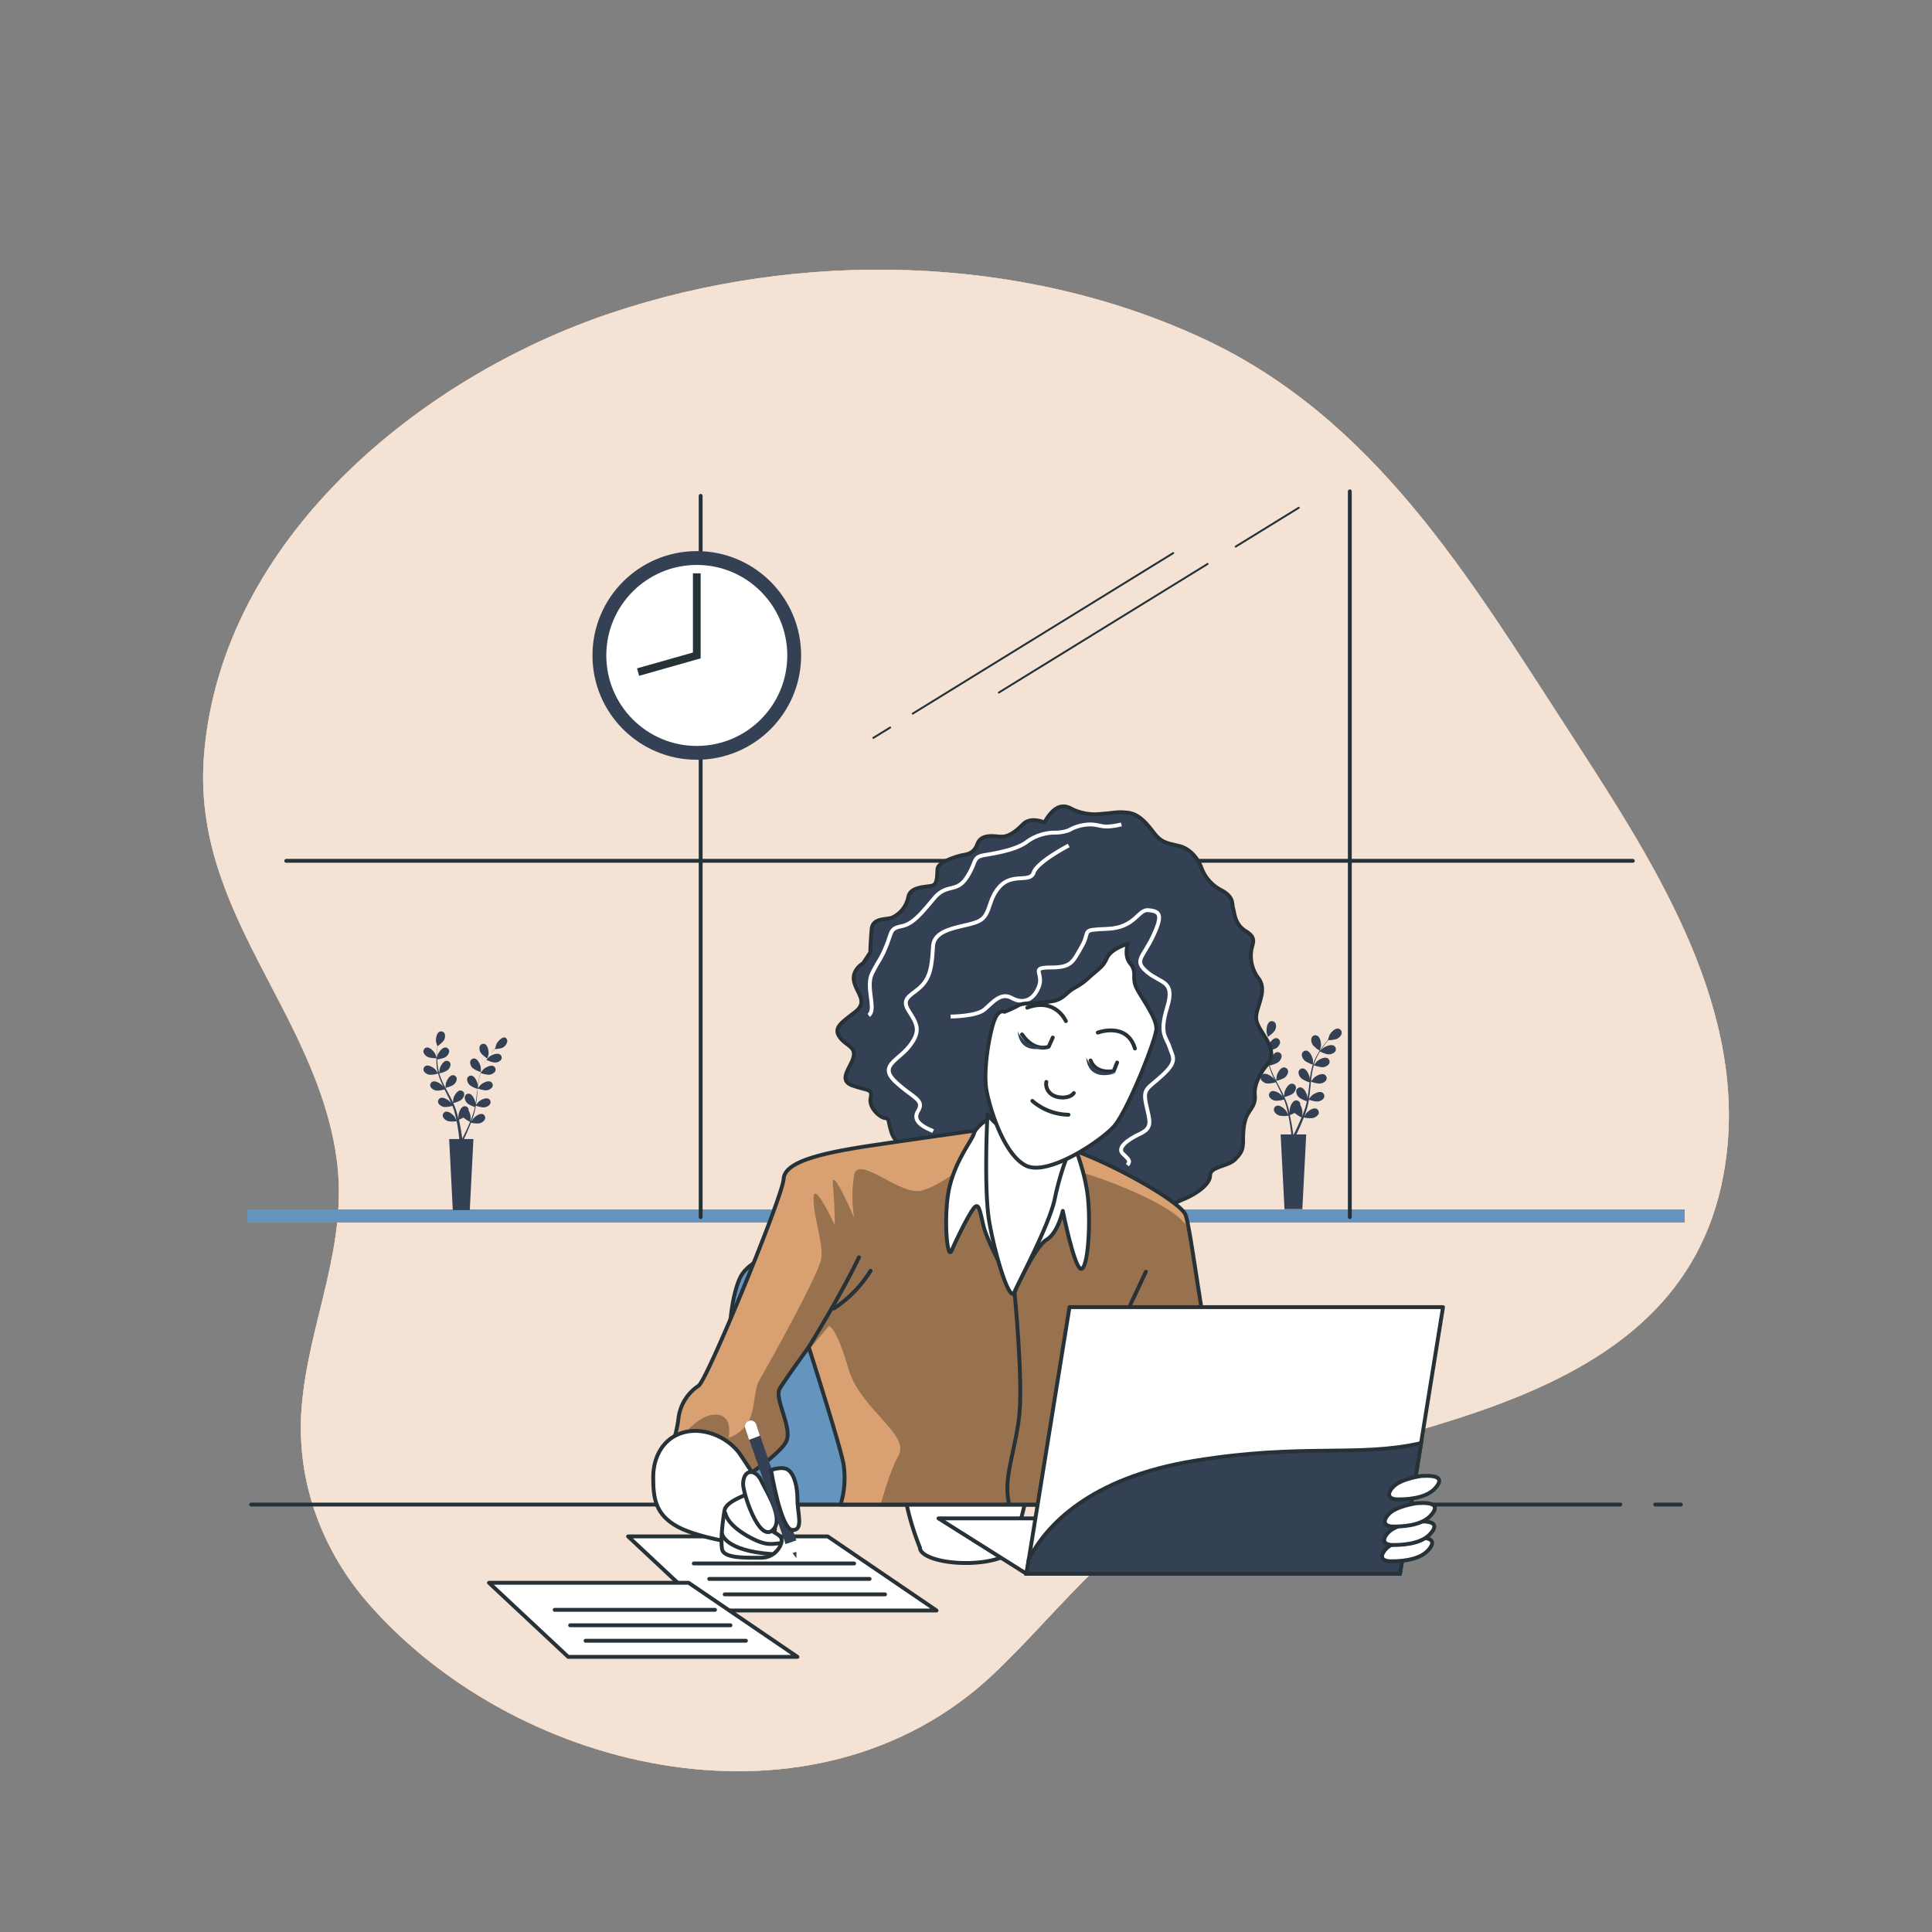 <svg xmlns="http://www.w3.org/2000/svg" xmlns:xlink="http://www.w3.org/1999/xlink" width="500" height="500" viewBox="0 0 500 500">
  <rect x="0" y="0" width="500" height="500" fill="#808080" stroke="none"/>
  <defs>
    <clipPath id="clip-path">
      <path id="SVGID" d="M1042.909,381.284s-18,2.5-31.5,4.5-23,4.25-23.25,8.75-19.75,52-22,53.5a11.822,11.822,0,0,0-5.25,8.75,35.255,35.255,0,0,1-2.5,9s8.75-1,12.5,2,6,4.75,6,4.75,10.5-6.75,12-10.25-3.25-11-1.75-13.5,7.5-10.75,7.5-10.75,8,25,9,30.25a23.63,23.63,0,0,1-.75,10.5h70.25v-20.75c0-3.75,2.75-15.5,2.75-15.5s6.75,19.5,8.5,24.75a112.639,112.639,0,0,1,3,11.5h24s-8.25-24.75-11.25-32.5-6.5-38.75-8-42.5-22.75-15.5-33.25-18A160.628,160.628,0,0,1,1042.909,381.284Z" fill="none"/>
    </clipPath>
  </defs>
  <g id="Grupo_56447" data-name="Grupo 56447" transform="translate(-785.359 -89.408)">
    <rect id="Rectángulo_5468" data-name="Rectángulo 5468" width="500" height="500" transform="translate(785.359 89.408)" fill="none"/>
    <g id="freepik--background-simple--inject-1--inject-58">
      <path id="Trazado_102808" data-name="Trazado 102808" d="M1096.409,176.884c-47.17-21.78-104-22.87-153-6.44-49.43,16.59-100.55,58.43-105.22,114-3.46,40.78,28.6,66.23,34.21,104.25,3.41,23.09-7.34,43-9,65.3-1.41,19,5.39,37.11,18,51.19,39,43.76,115.1,60.67,160.93,17.6,18-16.95,34-40.26,58.42-48.61,49.09-16.76,124.11-21,131.5-86.5,4.5-39.92-20.07-76.91-40.71-108.82C1165.689,239.034,1141.189,197.574,1096.409,176.884Z" fill="#d9a171"/>
      <path id="Trazado_102809" data-name="Trazado 102809" d="M1096.409,176.884c-47.17-21.78-104-22.87-153-6.44-49.43,16.59-100.55,58.43-105.22,114-3.46,40.78,28.6,66.23,34.21,104.25,3.41,23.09-7.34,43-9,65.3-1.41,19,5.39,37.11,18,51.19,39,43.76,115.1,60.67,160.93,17.6,18-16.95,34-40.26,58.42-48.61,49.09-16.76,124.11-21,131.5-86.5,4.5-39.92-20.07-76.91-40.71-108.82C1165.689,239.034,1141.189,197.574,1096.409,176.884Z" fill="#fff" opacity="0.7" style="isolation: isolate"/>
      <path id="Trazado_102810" data-name="Trazado 102810" d="M1096.409,176.884c-47.17-21.78-104-22.87-153-6.44-49.43,16.59-100.55,58.43-105.22,114-3.46,40.78,28.6,66.23,34.21,104.25,3.41,23.09-7.34,43-9,65.3-1.41,19,5.39,37.11,18,51.19,39,43.76,115.1,60.67,160.93,17.6,18-16.95,34-40.26,58.42-48.61,49.09-16.76,124.11-21,131.5-86.5,4.5-39.92-20.07-76.91-40.71-108.82C1165.689,239.034,1141.189,197.574,1096.409,176.884Z" fill="#d9a171"/>
      <path id="Trazado_102811" data-name="Trazado 102811" d="M1096.409,176.884c-47.17-21.78-104-22.87-153-6.44-49.43,16.59-100.55,58.43-105.22,114-3.46,40.78,28.6,66.23,34.21,104.25,3.41,23.09-7.34,43-9,65.3-1.41,19,5.39,37.11,18,51.19,39,43.76,115.1,60.67,160.93,17.6,18-16.95,34-40.26,58.42-48.61,49.09-16.76,124.11-21,131.5-86.5,4.5-39.92-20.07-76.91-40.71-108.82C1165.689,239.034,1141.189,197.574,1096.409,176.884Z" fill="#fff" opacity="0.7" style="isolation: isolate"/>
    </g>
    <g id="freepik--Window--inject-1--inject-58">
      <rect id="Rectángulo_5469" data-name="Rectángulo 5469" width="372" height="3.39" transform="translate(849.359 402.404)" fill="#6595bf"/>
      <path id="Trazado_102812" data-name="Trazado 102812" d="M1110.9,361.034a7.648,7.648,0,0,0,2.24.24s-.34-1-.37-1.1c-.35-.72-1.45-1.92-2.34-1.8a1.06,1.06,0,0,0-.889,1.207.856.856,0,0,0,.029.133A2.228,2.228,0,0,0,1110.9,361.034Z" fill="#344154"/>
      <path id="Trazado_102813" data-name="Trazado 102813" d="M1131.649,355.6c-.9-.1-2,1.13-2.29,1.86,0,.07-.36,1.11-.34,1.11h0l-.55.64c-.35.43-.74.92-1.13,1.48a19.6,19.6,0,0,0-1.18,1.88,14.053,14.053,0,0,0-1,2.26h0v-1.06c-.11-.8-.78-2.29-1.66-2.45a1.08,1.08,0,0,0-1.23.906c-.005.031-.008.063-.01.094a2.223,2.223,0,0,0,.86,1.67,7.437,7.437,0,0,0,2,.93,18.949,18.949,0,0,0-.59,2.45c-.09.48-.16,1-.22,1.46v-.46c-.11-.8-.78-2.28-1.66-2.44a1.071,1.071,0,0,0-1.228.885,1.113,1.113,0,0,0-.012.115,2.236,2.236,0,0,0,.86,1.67,7.415,7.415,0,0,0,2,.911c0,.179-.05.369-.07.56-.11.91-.21,1.809-.34,2.69-.05.32-.1.619-.16.929a3.3,3.3,0,0,0,0-.4c-.1-.8-.77-2.291-1.66-2.451a1.062,1.062,0,0,0-1.218.876,1.039,1.039,0,0,0-.012.124,2.227,2.227,0,0,0,.86,1.671,6.724,6.724,0,0,0,1.9.89c-.06.31-.13.62-.21.92s-.1.4-.16.6-.13.4-.2.6c-.13.37-.27.76-.41,1.12l-.291.72c.05-.31.131-.91.131-1a4,4,0,0,0-.55-2,2.384,2.384,0,0,0,0-.24,1.062,1.062,0,0,0-1.183-.922.893.893,0,0,0-.117.022c-.87.23-1.43,1.76-1.47,2.56a7.216,7.216,0,0,0,.05.89,2.383,2.383,0,0,0-.13-.56c-.09-.39-.19-.77-.3-1.18l-.18-.6c-.06-.2-.14-.4-.21-.61-.17-.47-.37-.94-.58-1.41a6.928,6.928,0,0,0,2-.75,2.253,2.253,0,0,0,1-1.6,1.071,1.071,0,0,0-1.037-1.1,1.059,1.059,0,0,0-.113,0c-.9.1-1.68,1.53-1.84,2.32,0,.05-.07.63-.09.94-.13-.28-.25-.56-.39-.84-.4-.8-.83-1.61-1.26-2.41l-.39-.74a7.662,7.662,0,0,0,2.09-.77,2.253,2.253,0,0,0,1-1.61,1.071,1.071,0,0,0-1.046-1.094.862.862,0,0,0-.114,0c-.89.1-1.67,1.53-1.83,2.32,0,.06-.09.89-.1,1.1-.28-.54-.56-1.09-.81-1.63a17.6,17.6,0,0,1-.88-2.28,7.477,7.477,0,0,0,2.1-.77,2.293,2.293,0,0,0,1-1.61A1.071,1.071,0,0,0,1116,361.7a.867.867,0,0,0-.114,0c-.89.1-1.67,1.53-1.84,2.32,0,.06-.09,1-.09,1.12l-.05-.14a13.244,13.244,0,0,1-.45-2.4c-.05-.45-.08-.88-.09-1.3a6.973,6.973,0,0,0,2.12-.53,2.266,2.266,0,0,0,1.15-1.48,1.08,1.08,0,0,0-.929-1.213c-.024,0-.047-.006-.071-.007-.9,0-1.83,1.34-2.08,2.1l-.17.8v-.56a13.426,13.426,0,0,1,.08-1.86,7.3,7.3,0,0,1,.09-.87,7.083,7.083,0,0,0,1.63-1.44,2.219,2.219,0,0,0,.329-1.85,1.063,1.063,0,0,0-1.47-.6c-.8.41-1,2-.88,2.82,0,.07.32,1.12.33,1.12h0a6.782,6.782,0,0,1-.11.83c0,.55-.109,1.18-.12,1.86a18.927,18.927,0,0,0,.05,2.22,13.719,13.719,0,0,0,.41,2.44h0c-.14-.23-.56-.84-.6-.88-.53-.61-1.9-1.48-2.73-1.12a1.06,1.06,0,0,0-.537,1.4,1.185,1.185,0,0,0,.057.111,2.234,2.234,0,0,0,1.64.92,7.524,7.524,0,0,0,2.2-.34,18.775,18.775,0,0,0,.85,2.37c.2.45.41.9.63,1.34-.13-.19-.25-.35-.269-.37-.53-.61-1.9-1.48-2.731-1.13a1.07,1.07,0,0,0-.534,1.415c.016.036.035.071.054.105a2.245,2.245,0,0,0,1.641.92,7.1,7.1,0,0,0,2.14-.33c.08.17.16.34.25.51.41.82.82,1.63,1.2,2.44.13.28.25.57.38.85l-.23-.33c-.53-.6-1.91-1.47-2.74-1.12a1.069,1.069,0,0,0-.523,1.42,1.088,1.088,0,0,0,.053.1,2.242,2.242,0,0,0,1.64.92,7.122,7.122,0,0,0,2.07-.31c.12.29.24.59.34.88s.14.39.19.59.11.41.17.61c.09.38.19.78.27,1.16s.11.51.16.76l-.42-.88c-.43-.68-1.66-1.75-2.54-1.52a1.049,1.049,0,0,0-.735,1.29,1,1,0,0,0,.045.13,2.189,2.189,0,0,0,1.47,1.16,7.245,7.245,0,0,0,2.21,0c.09.42.17.82.23,1.21.24,1.34.39,2.46.48,3.25v.38h-2.72l1,19.35h4.62l1-19.35h-2.53l.06-.11c.35-.72.83-1.76,1.35-3l.5-1.27a7.776,7.776,0,0,0,2.21.17,2.293,2.293,0,0,0,1.56-1,1.071,1.071,0,0,0-.5-1.43c-.031-.015-.062-.028-.094-.04-.86-.29-2.16.68-2.64,1.33,0,0-.29.49-.45.77l.21-.55c.13-.37.26-.74.39-1.15l.18-.59c.063-.207.117-.418.16-.63.12-.49.21-1,.3-1.49a7.009,7.009,0,0,0,2.089.48,2.215,2.215,0,0,0,1.7-.8,1.071,1.071,0,0,0-.264-1.49.953.953,0,0,0-.1-.06c-.8-.41-2.24.35-2.81.92,0,0-.4.49-.59.74a7.53,7.53,0,0,1,.13-.92c.11-.89.2-1.8.29-2.7a7.945,7.945,0,0,1,.08-.84,7.17,7.17,0,0,0,2.17.51,2.234,2.234,0,0,0,1.7-.79,1.071,1.071,0,0,0-.264-1.49.965.965,0,0,0-.1-.06c-.8-.42-2.24.35-2.81.91,0,0-.57.7-.69.87.06-.61.13-1.21.23-1.81a16.389,16.389,0,0,1,.52-2.38,7.432,7.432,0,0,0,2.17.51,2.232,2.232,0,0,0,1.7-.79,1.071,1.071,0,0,0-.264-1.49.948.948,0,0,0-.1-.06c-.8-.42-2.24.35-2.81.91,0,.05-.6.75-.7.89a1.116,1.116,0,0,0,0-.14,14.3,14.3,0,0,1,.94-2.26c.21-.4.43-.77.65-1.13a7.183,7.183,0,0,0,2.06.73,2.239,2.239,0,0,0,1.78-.61,1.08,1.08,0,0,0-.118-1.523c-.023-.02-.047-.039-.072-.057-.75-.49-2.26.11-2.89.61,0,0-.36.34-.58.57l.3-.47c.38-.57.76-1.07,1.1-1.51l.55-.67a7.024,7.024,0,0,0,2.15-.3,2.242,2.242,0,0,0,1.3-1.36,1.071,1.071,0,0,0-.759-1.31A1.109,1.109,0,0,0,1131.649,355.6Zm-9.93,24.1c-.55,1.24-1,2.26-1.4,3-.08.14-.14.27-.2.38h-.06a2.058,2.058,0,0,0-.06-.45c-.11-.8-.28-1.93-.55-3.28-.08-.42-.18-.88-.29-1.34a11.854,11.854,0,0,0,1.24-.58,7.982,7.982,0,0,0,1.79,1.16Z" fill="#344154"/>
      <path id="Trazado_102814" data-name="Trazado 102814" d="M1126.919,361.344s.29-1.06.3-1.13c.11-.79-.14-2.4-1-2.79a1.06,1.06,0,0,0-1.405.524.869.869,0,0,0-.045.116,2.213,2.213,0,0,0,.39,1.84A7.939,7.939,0,0,0,1126.919,361.344Z" fill="#344154"/>
      <path id="Trazado_102815" data-name="Trazado 102815" d="M896.249,363.034a7.319,7.319,0,0,0,2.13.24s-.33-1-.36-1.05c-.33-.69-1.37-1.83-2.22-1.71a1,1,0,0,0-.851,1.131.937.937,0,0,0,.031.139A2.145,2.145,0,0,0,896.249,363.034Z" fill="#344154"/>
      <path id="Trazado_102816" data-name="Trazado 102816" d="M916,357.9c-.85-.09-1.87,1.07-2.18,1.77,0,.07-.34,1.06-.32,1.06h0c-.17.18-.34.38-.52.6-.33.41-.71.88-1.08,1.41a20.359,20.359,0,0,0-1.12,1.78,13.257,13.257,0,0,0-1,2.16h0v-1c-.1-.76-.74-2.17-1.58-2.32a1,1,0,0,0-1.156.816,1.038,1.038,0,0,0-.014.184,2.086,2.086,0,0,0,.81,1.59,6.965,6.965,0,0,0,1.92.88,19.268,19.268,0,0,0-.56,2.33c-.08.46-.15.93-.21,1.39v-.44c-.1-.76-.74-2.17-1.58-2.32a1,1,0,0,0-1.156.815.88.88,0,0,0-.014.135,2.127,2.127,0,0,0,.81,1.59,6.418,6.418,0,0,0,1.87.86,1.437,1.437,0,0,1-.07.54c-.1.86-.2,1.72-.32,2.56l-.15.88v-.38c-.1-.76-.74-2.17-1.58-2.33a1,1,0,0,0-1.156.816,1.033,1.033,0,0,0-.014.184,2.085,2.085,0,0,0,.81,1.58,6.629,6.629,0,0,0,1.81.85c-.06.29-.12.59-.2.87a5.525,5.525,0,0,1-.16.57l-.18.57c-.13.35-.26.72-.39,1.06s-.19.47-.28.69c.05-.29.13-.87.13-.92a3.935,3.935,0,0,0-.53-1.91,1.764,1.764,0,0,0,0-.23,1,1,0,0,0-1.1-.887,1.029,1.029,0,0,0-.149.027c-.82.22-1.35,1.68-1.39,2.44v.85l-.12-.54c-.09-.37-.19-.73-.29-1.12-.06-.19-.12-.38-.17-.57s-.14-.39-.2-.58c-.17-.45-.36-.9-.55-1.34a6.78,6.78,0,0,0,1.91-.72,2.15,2.15,0,0,0,.93-1.52,1,1,0,0,0-.995-1.005c-.035,0-.071,0-.1.005-.85.09-1.59,1.45-1.75,2.2,0,.05-.06.6-.08.9-.12-.26-.24-.53-.37-.8-.38-.77-.79-1.53-1.2-2.3l-.37-.7a7.148,7.148,0,0,0,2-.73,2.152,2.152,0,0,0,.93-1.53,1,1,0,0,0-.995-1.005c-.035,0-.071,0-.1.005-.85.1-1.59,1.46-1.75,2.21,0,.05-.08.85-.09,1.05-.27-.52-.53-1-.77-1.56a18.921,18.921,0,0,1-.84-2.16,7.085,7.085,0,0,0,2-.74,2.12,2.12,0,0,0,.93-1.52,1,1,0,0,0-.995-1.005c-.035,0-.071,0-.1.005-.85.09-1.59,1.45-1.74,2.2,0,.06-.09.91-.1,1.07v-.13a12.793,12.793,0,0,1-.43-2.28c0-.43-.07-.84-.09-1.239a6.747,6.747,0,0,0,2-.5,2.122,2.122,0,0,0,1.09-1.421,1,1,0,0,0-.839-1.138,1.081,1.081,0,0,0-.161-.012c-.86,0-1.75,1.27-2,2,0,0-.1.451-.16.761v-.541a12.239,12.239,0,0,1,.08-1.769,6.448,6.448,0,0,1,.09-.821,6.634,6.634,0,0,0,1.54-1.369,2.094,2.094,0,0,0,.32-1.761,1,1,0,0,0-1.39-.57c-.77.391-1,1.93-.84,2.68,0,.07.3,1.07.31,1.06h0c0,.24-.07.5-.1.79,0,.52-.11,1.12-.12,1.77a16.719,16.719,0,0,0,0,2.1,12.15,12.15,0,0,0,.39,2.32h0l-.57-.829c-.5-.58-1.81-1.411-2.6-1.071a1,1,0,0,0-.515,1.318.96.96,0,0,0,.065.122,2.1,2.1,0,0,0,1.55.87,6.859,6.859,0,0,0,2.09-.32,18.325,18.325,0,0,0,.82,2.25c.18.43.38.86.59,1.28l-.25-.36c-.5-.579-1.81-1.4-2.6-1.07a1,1,0,0,0-.515,1.318.96.96,0,0,0,.065.122,2.118,2.118,0,0,0,1.55.88,6.964,6.964,0,0,0,2-.31l.24.481c.39.78.79,1.549,1.15,2.32l.36.81-.22-.31c-.5-.58-1.81-1.41-2.6-1.07a1,1,0,0,0-.515,1.317,1.03,1.03,0,0,0,.065.123,2.124,2.124,0,0,0,1.55.88,6.522,6.522,0,0,0,2-.3c.11.28.22.56.32.84a4.989,4.989,0,0,1,.18.57c.05.2.11.38.16.57.09.36.18.74.26,1.1l.15.73-.4-.84c-.41-.64-1.58-1.66-2.41-1.45a1,1,0,0,0-.719,1.218,1.033,1.033,0,0,0,.049.142,2.132,2.132,0,0,0,1.41,1.1,6.909,6.909,0,0,0,2.1,0c.08.39.16.78.22,1.15.22,1.27.36,2.34.45,3.09v.37H901.6l.94,18.39h4.4l.94-18.391h-2.4v-.109c.33-.69.79-1.68,1.28-2.891.16-.38.32-.79.48-1.22a6.712,6.712,0,0,0,2.1.171,2.111,2.111,0,0,0,1.48-1,1,1,0,0,0-.56-1.4c-.81-.27-2,.65-2.51,1.27l-.42.73c.06-.17.13-.34.19-.52.13-.35.25-.71.38-1.09.06-.19.11-.38.17-.57s.1-.39.15-.59c.11-.47.2-.94.28-1.42a6.832,6.832,0,0,0,2,.45,2.156,2.156,0,0,0,1.62-.75,1,1,0,0,0-.21-1.4,1.042,1.042,0,0,0-.13-.081c-.76-.391-2.13.34-2.67.88,0,0-.38.46-.57.7a6.531,6.531,0,0,1,.13-.87c.1-.85.19-1.72.27-2.58a2.69,2.69,0,0,1,.08-.79,7.019,7.019,0,0,0,2.06.48,2.152,2.152,0,0,0,1.62-.75,1,1,0,0,0-.229-1.4.886.886,0,0,0-.121-.074c-.76-.4-2.12.33-2.67.87,0,0-.54.66-.65.82.06-.58.12-1.15.21-1.72a17.591,17.591,0,0,1,.5-2.26,7.013,7.013,0,0,0,2.07.48,2.134,2.134,0,0,0,1.61-.75,1,1,0,0,0-.21-1.4,1.038,1.038,0,0,0-.13-.081c-.76-.39-2.13.34-2.67.88,0,0-.58.71-.67.84a.825.825,0,0,0,0-.14,12.443,12.443,0,0,1,.9-2.14c.19-.38.4-.74.61-1.08a6.411,6.411,0,0,0,2,.69,2.083,2.083,0,0,0,1.69-.57,1,1,0,0,0-.069-1.413.92.92,0,0,0-.111-.087c-.71-.48-2.15.09-2.75.57l-.55.55c.1-.15.19-.31.29-.45.36-.541.72-1,1-1.43.19-.24.36-.451.53-.641a6.845,6.845,0,0,0,2-.29,2.159,2.159,0,0,0,1.24-1.29,1,1,0,0,0-.377-1.363A1.1,1.1,0,0,0,916,357.9Zm-9.44,22.91c-.52,1.19-1,2.16-1.34,2.83-.06.14-.13.26-.18.37h-.06a1.166,1.166,0,0,0-.06-.44c-.1-.76-.27-1.83-.52-3.11-.08-.41-.17-.84-.27-1.28a10.84,10.84,0,0,0,1.17-.55,7.45,7.45,0,0,0,1.71,1.1C906.859,380.114,906.7,380.474,906.559,380.814Z" fill="#344154"/>
      <path id="Trazado_102817" data-name="Trazado 102817" d="M911.5,363.354s.28-1,.29-1.06c.1-.76-.14-2.29-.91-2.66a1,1,0,0,0-1.33.481.881.881,0,0,0-.05.129,2.118,2.118,0,0,0,.36,1.75A7.386,7.386,0,0,0,911.5,363.354Z" fill="#344154"/>
      <line id="Línea_201" data-name="Línea 201" y1="187.84" transform="translate(1134.689 216.564)" fill="#aed3f2" stroke="#263238" stroke-linecap="round" stroke-linejoin="round" stroke-width="1"/>
      <line id="Línea_202" data-name="Línea 202" y1="186.67" transform="translate(966.689 217.734)" fill="#aed3f2" stroke="#263238" stroke-linecap="round" stroke-linejoin="round" stroke-width="1"/>
      <line id="Línea_203" data-name="Línea 203" x2="348.49" transform="translate(859.439 312.194)" fill="#aed3f2" stroke="#263238" stroke-linecap="round" stroke-linejoin="round" stroke-width="1"/>
      <line id="Línea_204" data-name="Línea 204" x1="4.34" y2="2.67" transform="translate(1011.389 277.694)" fill="none" stroke="#263238" stroke-linecap="round" stroke-linejoin="round" stroke-width="0.5"/>
      <line id="Línea_205" data-name="Línea 205" x1="67.42" y2="41.55" transform="translate(1021.569 232.544)" fill="none" stroke="#263238" stroke-linecap="round" stroke-linejoin="round" stroke-width="0.5"/>
      <line id="Línea_206" data-name="Línea 206" x1="54.02" y2="33.28" transform="translate(1043.869 235.354)" fill="none" stroke="#263238" stroke-linecap="round" stroke-linejoin="round" stroke-width="0.5"/>
      <line id="Línea_207" data-name="Línea 207" x1="16.32" y2="10.05" transform="translate(1105.159 220.814)" fill="none" stroke="#263238" stroke-linecap="round" stroke-linejoin="round" stroke-width="0.5"/>
      <circle id="Elipse_4095" data-name="Elipse 4095" cx="27" cy="27" r="27" transform="translate(938.689 232.034)" fill="#344154"/>
      <circle id="Elipse_4096" data-name="Elipse 4096" cx="23.42" cy="23.42" r="23.42" transform="translate(942.269 235.614)" fill="#fff"/>
      <path id="Trazado_102818" data-name="Trazado 102818" d="M950.5,263.344l15.19-4.31v-21.25" fill="none" stroke="#263238" stroke-miterlimit="10" stroke-width="2"/>
    </g>
    <g id="freepik--Desk--inject-1--inject-58">
      <line id="Línea_208" data-name="Línea 208" x2="6.65" transform="translate(1213.709 478.784)" fill="none" stroke="#263238" stroke-linecap="round" stroke-linejoin="round" stroke-width="1"/>
      <line id="Línea_209" data-name="Línea 209" x2="354.33" transform="translate(850.359 478.784)" fill="none" stroke="#263238" stroke-linecap="round" stroke-linejoin="round" stroke-width="1"/>
    </g>
    <g id="freepik--Plant--inject-1--inject-58">
      <path id="Trazado_102819" data-name="Trazado 102819" d="M1051.769,469.464h-33s0,8.86,4.66,20.45c0,2.22,5.33,4,11.91,4s11.9-1.79,11.9-4a1.3,1.3,0,0,0,0-.33C1051.719,478.154,1051.769,469.464,1051.769,469.464Z" fill="#fff" stroke="#263238" stroke-linecap="round" stroke-linejoin="round" stroke-width="1"/>
      <ellipse id="Elipse_4097" data-name="Elipse 4097" cx="16.57" cy="4.81" rx="16.57" ry="4.81" transform="translate(1018.809 464.654)" fill="#fff" stroke="#263238" stroke-linecap="round" stroke-linejoin="round" stroke-width="1"/>
      <ellipse id="Elipse_4098" data-name="Elipse 4098" cx="14.87" cy="4.02" rx="14.87" ry="4.02" transform="translate(1020.509 465.444)" fill="#fff" stroke="#263238" stroke-linecap="round" stroke-linejoin="round" stroke-width="1"/>
      <path id="Trazado_102820" data-name="Trazado 102820" d="M1021.909,471.164c2.38,1.37,7.51,2.31,13.47,2.31s11.09-.94,13.46-2.31c-2.37-1.36-7.51-2.31-13.46-2.31S1024.289,469.8,1021.909,471.164Z" fill="#344154" stroke="#263238" stroke-linecap="round" stroke-linejoin="round" stroke-width="1"/>
      <path id="Trazado_102821" data-name="Trazado 102821" d="M1028.449,471.544s-4.31-10.76-3.05-13.63,5.38-2.51,6.82.36,2.15,13.63,2.15,13.63S1030.059,473.344,1028.449,471.544Z" fill="#d9a171" stroke="#263238" stroke-linecap="round" stroke-linejoin="round" stroke-width="1"/>
      <path id="Trazado_102822" data-name="Trazado 102822" d="M1032.219,472.624s-3.41-19-2.52-22.6,5.39-4.85,8.61-2.16,2,16.33,2,18.3-.18,6.1-.18,6.1A14.99,14.99,0,0,1,1032.219,472.624Z" fill="#d9a171" stroke="#263238" stroke-linecap="round" stroke-linejoin="round" stroke-width="1"/>
      <path id="Trazado_102823" data-name="Trazado 102823" d="M1039.209,472.264s-2.66-7.36-1.07-10.23,4.84-1.79,4.84.54.18,7.9-.18,9.15S1040.469,473.344,1039.209,472.264Z" fill="#d9a171" stroke="#263238" stroke-linecap="round" stroke-linejoin="round" stroke-width="1"/>
      <path id="Trazado_102824" data-name="Trazado 102824" d="M1035.269,472.084c-4.49-17-.72-25.47-.72-25.47s5.38,9.33,2.51,25.47" fill="none" stroke="#263238" stroke-linecap="round" stroke-linejoin="round" stroke-width="1"/>
      <path id="Trazado_102825" data-name="Trazado 102825" d="M1027.909,457.554s-4.13.18,2.69,14.35" fill="none" stroke="#263238" stroke-linecap="round" stroke-linejoin="round" stroke-width="1"/>
    </g>
    <g id="freepik--Character--inject-1--inject-58">
      <path id="Trazado_102826" data-name="Trazado 102826" d="M1047.829,407.764s-64.43-2.19-71,12.45,0,58.57,0,58.57h100.3s14.34-54.42,6.34-61.75S1047.829,407.764,1047.829,407.764Z" fill="#6595bf" stroke="#263238" stroke-miterlimit="10" stroke-width="1"/>
      <path id="Trazado_102827" data-name="Trazado 102827" d="M1055.669,302.274s-3.5-1.62-5.54.44-3.73,3.13-5.31,3.22-5.39-1.05-6.48,1.86-3.15,2.69-4.5,3.06-5.67,1.68-5.85,3.42.11,4-1.5,4.37-5.52.19-6.06,2.9a7.41,7.41,0,0,1-4.21,5.35c-1.63.59-5,0-5.28,3s-.35,6-.35,6l-1.86,2.82s-3.06,1.7-2.32,4.79,3.67,5.15.25,7.82-5.64,4-4.06,6.37,4.21,2.44,3.67,5.15-4.29,6.1-.24,7.51,5.16.78,4.65,3.24,2.37,5,3.67,5.15.72.58,1.72,3.69a5.778,5.778,0,0,0,4.83,4c1,.11,2.38-.26,4,1.67s17.56,15.36,35,16.88a61.08,61.08,0,0,0,31.44-5.09c3.55-1.4,7.22-4,7.19-6.3s4.69-2.29,6.45-4.12,2.09-2.549,2.09-5.06.24-5,1.2-6.67,2.09-2.55,1.83-5.09,1.64-5.859,2.83-7.25,2.43-3.27.19-7-3.2-4.6-2.37-7.53,2.16-5.81.31-8.26a9.647,9.647,0,0,1-1.9-7c.2-2,1.65-3.35-1.31-5.16s-2.94-4.57-3.34-5.87.31-3-3.17-4.85a10.6,10.6,0,0,1-5.15-6c-.62-1.57-2.42-4.52-5.48-5.33s-4.64-.73-6.72-3.45-4-4.93-6.81-5.22-2.62,0-6.84.31a13.614,13.614,0,0,1-7-1C1062.329,298.674,1059.209,295.844,1055.669,302.274Z" fill="#344154" stroke="#263238" stroke-linecap="round" stroke-linejoin="round" stroke-width="1"/>
      <path id="Trazado_102828" data-name="Trazado 102828" d="M1010.169,352.174c2.12-1.51-.91-7.27.91-10.9s2.12-3.33,3.63-7,.91-4.55,3.94-5.15,5.15-3.33,8.48-7.27,5.75-1.21,8.48-5.45,1.21-5.15,4.84-5.75,8.18-1.52,10.6-3.34a12.283,12.283,0,0,1,7.27-2.42,10.76,10.76,0,0,0,3.63-.6,11.41,11.41,0,0,1,5.45-1.52c3,0,3,1.21,8.18,0m-13.63,5.45s-8.17,4.24-9.08,7-5.45,0-8.78,3.63-2.12,7.57-5.76,9.09-11.2,1.51-11.5,6.36-.61,7.87-3,10.29-5.45,3-3.33,6.36,3.33,5.15.3,9.09-8.18,5.14-3.63,9.38,7.57,4.55,5.75,7.57,2.72,4.55,3.94,5.15" fill="none" stroke="#fff" stroke-miterlimit="10" stroke-width="1"/>
      <path id="Trazado_102829" data-name="Trazado 102829" d="M1031.369,352.484s6.66,0,8.78-1.82,4.24-4.54,7-3,5.45.91,7-2.73-2.42-5.14,3-5.14,5.75-1.21,8.17-5.45-.6-4.24,6.67-4.55,7.87-5.14,10.6-4.84,3.93.91,1.21,6.66-5.15,6.36-1.52,9.39,7.27,2.12,5.15,9.08-.3,7.57.61,10.3,2.12,3.63-1.82,7.27-5.15,3.33-4.24,7.57,1.82,6-1.51,7.57-6.06,3.63-4.55,5.15,2.12,1.81,1.22,3" fill="none" stroke="#fff" stroke-miterlimit="10" stroke-width="1"/>
      <path id="Trazado_102830" data-name="Trazado 102830" d="M1042.909,381.284s-18,2.5-31.5,4.5-23,4.25-23.25,8.75-19.75,52-22,53.5a11.822,11.822,0,0,0-5.25,8.75,35.255,35.255,0,0,1-2.5,9s8.75-1,12.5,2,6,4.75,6,4.75,10.5-6.75,12-10.25-3.25-11-1.75-13.5,7.5-10.75,7.5-10.75,8,25,9,30.25a23.63,23.63,0,0,1-.75,10.5h70.25v-20.75c0-3.75,2.75-15.5,2.75-15.5s6.75,19.5,8.5,24.75a112.639,112.639,0,0,1,3,11.5h24s-8.25-24.75-11.25-32.5-6.5-38.75-8-42.5-22.75-15.5-33.25-18A160.628,160.628,0,0,1,1042.909,381.284Z" fill="#d9a171"/>
      <g id="Grupo_56446" data-name="Grupo 56446">
        <g id="Grupo_56445" data-name="Grupo 56445" clip-path="url(#clip-path)">
          <g id="Grupo_56444" data-name="Grupo 56444">
            <path id="Trazado_102831" data-name="Trazado 102831" d="M970.909,467.784c3.75,3,6,4.75,6,4.75s10.5-6.75,12-10.25-3.25-11-1.75-13.5,7.5-10.75,7.5-10.75l.17.53,5.08-6s2,.5,5,11,16,17,13,22.5c-1.94,3.56-3.67,9.2-4.65,12.75h59.9v-20.78c0-3.75,2.75-15.5,2.75-15.5s6.75,19.5,8.5,24.75a112.639,112.639,0,0,1,3,11.5h24s-8.25-24.75-11.25-32.5c-2.55-6.58-5.46-29.94-7.2-39.12a21.39,21.39,0,0,0-3.05-3.13c-7-5.5-24-11.5-28-12s-14-7-25-2.5c0,0-7.5,6.5-13,8s-16.5-9.5-17.5-4a34.871,34.871,0,0,0,0,11s-6-14-5.5-8.5.5,10.5.5,10.5-5.5-12-5.5-7,2.5,11.5,2,15.5-14.5,29-16,31.5-1,7.1-2.75,10.55a9.309,9.309,0,0,1-5.25,4.45s1.5-6.5-4-6-11.5,10.25-11.5,10.25S967.159,464.784,970.909,467.784Z" opacity="0.3" style="isolation: isolate"/>
          </g>
        </g>
      </g>
      <path id="Trazado_102832" data-name="Trazado 102832" d="M1042.909,381.284s-18,2.5-31.5,4.5-23,4.25-23.25,8.75-19.75,52-22,53.5a11.822,11.822,0,0,0-5.25,8.75,35.255,35.255,0,0,1-2.5,9s8.75-1,12.5,2,6,4.75,6,4.75,10.5-6.75,12-10.25-3.25-11-1.75-13.5,7.5-10.75,7.5-10.75,8,25,9,30.25a23.63,23.63,0,0,1-.75,10.5h70.25v-20.75c0-3.75,2.75-15.5,2.75-15.5s6.75,19.5,8.5,24.75a112.639,112.639,0,0,1,3,11.5h24s-8.25-24.75-11.25-32.5-6.5-38.75-8-42.5-22.75-15.5-33.25-18A160.628,160.628,0,0,1,1042.909,381.284Z" fill="none" stroke="#263238" stroke-linecap="round" stroke-linejoin="round" stroke-width="1"/>
      <path id="Trazado_102833" data-name="Trazado 102833" d="M1047.909,423.784s2.2,22.33,1.27,31.6-4.17,16.23-2.78,22.72" fill="none" stroke="#263238" stroke-linecap="round" stroke-linejoin="round" stroke-width="1"/>
      <line id="Línea_210" data-name="Línea 210" y1="8.5" x2="4" transform="translate(1077.909 418.534)" fill="none" stroke="#263238" stroke-linecap="round" stroke-linejoin="round" stroke-width="1"/>
      <path id="Trazado_102834" data-name="Trazado 102834" d="M1040.659,379.284s-2.75,1.75-3.25,3.5-4.5,6.5-6.25,13.5-.75,19.75.5,16.75,4.5-9.5,5.75-11,1.5.5,2.5,4.75,8,17,8,17,5.25-11.75,8.25-13.5,4.25-7.5,4.25-7.5,3,15,4.75,15,2.5-11.5,1.75-18.5-4-15.5-6-18.25S1050.409,369.034,1040.659,379.284Z" fill="#fff" stroke="#263238" stroke-linecap="round" stroke-linejoin="round" stroke-width="1"/>
      <path id="Trazado_102835" data-name="Trazado 102835" d="M1040.909,377.784s-1,19.5.5,28,5.25,21,6.5,18,9.25-17.75,10.5-24.5a72.606,72.606,0,0,1,4.5-14S1047.909,387.034,1040.909,377.784Z" fill="#fff" stroke="#263238" stroke-linecap="round" stroke-linejoin="round" stroke-width="1"/>
      <path id="Trazado_102836" data-name="Trazado 102836" d="M1077.289,333.634s-4.36,1.25-5.45,3.68-2,2.62-4.76,5.16-3.61,2.17-5.79,4.21-3.86,1.86-6.43,2.16-4.81.08-6,.8a28.949,28.949,0,0,1-3.56,1.62s-1.59-1-2.82,2.81-2.71,12.71-1.8,17.6,4.53,16.55,10.17,19.39,19.26-6.23,22.76-10.1,10.72-22.06,11-25.13-4.46-8.92-5.35-11.27.37-3.63-1.38-5.79S1077.289,333.634,1077.289,333.634Z" fill="#fff" stroke="#263238" stroke-linecap="round" stroke-linejoin="round" stroke-width="1"/>
      <path id="Trazado_102837" data-name="Trazado 102837" d="M1063.259,372.294s-.8,1.39-3.57,1.11-3.86-2.37-3.54-4" fill="none" stroke="#263238" stroke-linecap="round" stroke-linejoin="round" stroke-width="1"/>
      <path id="Trazado_102838" data-name="Trazado 102838" d="M1052.529,374.324a14.69,14.69,0,0,0,9.34,3.58" fill="none" stroke="#263238" stroke-linecap="round" stroke-linejoin="round" stroke-width="1"/>
      <path id="Trazado_102839" data-name="Trazado 102839" d="M1057.819,357.924l-1.06,2.36s-3.62,1.6-6.91-3.17" fill="none" stroke="#263238" stroke-linecap="round" stroke-linejoin="round" stroke-width="1"/>
      <path id="Trazado_102840" data-name="Trazado 102840" d="M1074.469,364.384l-.88,2.21s-4.54,1-6-2.74" fill="none" stroke="#263238" stroke-linecap="round" stroke-linejoin="round" stroke-width="1"/>
      <path id="Trazado_102841" data-name="Trazado 102841" d="M1069.469,356.644s7.52-2.85,9.61,4.11" fill="none" stroke="#263238" stroke-linecap="round" stroke-linejoin="round" stroke-width="1"/>
      <path id="Trazado_102842" data-name="Trazado 102842" d="M1061.209,353.674s-2.65-6.19-10-3.49" fill="none" stroke="#263238" stroke-linecap="round" stroke-linejoin="round" stroke-width="1"/>
      <path id="Trazado_102843" data-name="Trazado 102843" d="M1056.759,360.284s-1.37.52-4.23-.43a6.176,6.176,0,0,1-3.75-3.51S1048.759,362.924,1056.759,360.284Z" fill="#344154"/>
      <path id="Trazado_102844" data-name="Trazado 102844" d="M1074.469,367.034s-1.37.52-4.23-.43a6.176,6.176,0,0,1-3.75-3.51S1066.469,369.664,1074.469,367.034Z" fill="#344154"/>
      <path id="Trazado_102845" data-name="Trazado 102845" d="M994.659,438.034s8.5-13.75,13-23.25" fill="#fff" stroke="#263238" stroke-linecap="round" stroke-linejoin="round" stroke-width="1"/>
      <path id="Trazado_102846" data-name="Trazado 102846" d="M1001.159,428.034a31.176,31.176,0,0,0,9.5-9.75" fill="none" stroke="#263238" stroke-linecap="round" stroke-linejoin="round" stroke-width="1"/>
      <path id="Trazado_102847" data-name="Trazado 102847" d="M947.909,487.034h51.67l28.16,19.17h-59.33Z" fill="#fff" stroke="#263238" stroke-linecap="round" stroke-linejoin="round" stroke-width="1"/>
      <line id="Línea_211" data-name="Línea 211" x1="41.5" transform="translate(972.909 502.034)" fill="none" stroke="#263238" stroke-linecap="round" stroke-linejoin="round" stroke-width="1"/>
      <line id="Línea_212" data-name="Línea 212" x1="41.5" transform="translate(968.909 498.034)" fill="none" stroke="#263238" stroke-linecap="round" stroke-linejoin="round" stroke-width="1"/>
      <line id="Línea_213" data-name="Línea 213" x1="41.5" transform="translate(964.909 494.034)" fill="none" stroke="#263238" stroke-linecap="round" stroke-linejoin="round" stroke-width="1"/>
      <path id="Trazado_102848" data-name="Trazado 102848" d="M911.909,499.034h51.67l28.16,19.17h-59.33Z" fill="#fff" stroke="#263238" stroke-linecap="round" stroke-linejoin="round" stroke-width="1"/>
      <line id="Línea_214" data-name="Línea 214" x1="41.5" transform="translate(936.909 514.034)" fill="none" stroke="#263238" stroke-linecap="round" stroke-linejoin="round" stroke-width="1"/>
      <line id="Línea_215" data-name="Línea 215" x1="41.5" transform="translate(932.909 510.034)" fill="none" stroke="#263238" stroke-linecap="round" stroke-linejoin="round" stroke-width="1"/>
      <line id="Línea_216" data-name="Línea 216" x1="41.5" transform="translate(928.909 506.034)" fill="none" stroke="#263238" stroke-linecap="round" stroke-linejoin="round" stroke-width="1"/>
      <path id="Trazado_102849" data-name="Trazado 102849" d="M984.579,477.364s-4.67-7-7.5-11.33-9-7.33-14.5-6-8.17,6.33-8.17,11.67.5,9.66,6.33,12.83,18.84,4.83,18.84,4.83S989.409,493.034,984.579,477.364Z" fill="#fff" stroke="#263238" stroke-linecap="round" stroke-linejoin="round" stroke-width="1"/>
      <path id="Trazado_102850" data-name="Trazado 102850" d="M979.719,475.794s-6.39,2-6.83,4.4-1.1,7.72-.66,10.14,6.17,2.21,10.14,2.21,5.95-4,5.07-5.29-4.41-2-5.73-5.07A37.569,37.569,0,0,1,979.719,475.794Z" fill="#fff" stroke="#263238" stroke-linecap="round" stroke-linejoin="round" stroke-width="1"/>
      <path id="Trazado_102851" data-name="Trazado 102851" d="M985.049,477.884c-.94-2.11-2.13-4.09-2.66-5.24-1.43-3.08-4.55-3.21-4.72.69-.1,2.21,4,15.12,7.56,12.15C987.159,483.884,986.329,480.754,985.049,477.884Z" fill="#fff" stroke="#263238" stroke-linecap="round" stroke-linejoin="round" stroke-width="1"/>
      <path id="Trazado_102852" data-name="Trazado 102852" d="M973.109,481.084s.22,2.64,5.51,5.73,6.83,2,8.6,2" fill="#fff" stroke="#263238" stroke-linecap="round" stroke-linejoin="round" stroke-width="1"/>
      <path id="Trazado_102853" data-name="Trazado 102853" d="M972.229,486.374s.65,4.34,12.77,5.22" fill="#fff" stroke="#263238" stroke-linecap="round" stroke-linejoin="round" stroke-width="1"/>
      <path id="Trazado_102854" data-name="Trazado 102854" d="M988.669,489.034l-10.44-30a1.5,1.5,0,0,1,.925-1.908l.005,0h0a1.5,1.5,0,0,1,1.908.926l0,0,10.4,30.03Z" fill="#344154"/>
      <path id="Trazado_102855" data-name="Trazado 102855" d="M988.669,489.064l2.82,3.61.01-4.59Z" fill="#fff"/>
      <path id="Trazado_102856" data-name="Trazado 102856" d="M990.469,491.364l1,1.31v-1.64A4.443,4.443,0,0,0,990.469,491.364Z" fill="#344154"/>
      <path id="Trazado_102857" data-name="Trazado 102857" d="M981.069,458.034a1.505,1.505,0,0,0-2.84,1l1,3,2.8-1.07Z" fill="#fff"/>
      <path id="Trazado_102858" data-name="Trazado 102858" d="M984.909,469.864s3-1.16,4.5,0,2.33,4.17,2.33,7.67,1.67,8-1.33,7.83S984.909,469.864,984.909,469.864Z" fill="#fff" stroke="#263238" stroke-linecap="round" stroke-linejoin="round" stroke-width="1"/>
      <path id="Trazado_102859" data-name="Trazado 102859" d="M1051.009,496.7l-22.77-14.34h87l32.43,14.34Z" fill="#fff" stroke="#263238" stroke-linecap="round" stroke-linejoin="round" stroke-width="1"/>
      <path id="Trazado_102860" data-name="Trazado 102860" d="M1147.669,496.7h-96.66l11.13-69h96.67Z" fill="#fff" stroke="#263238" stroke-linecap="round" stroke-linejoin="round" stroke-width="1"/>
      <path id="Trazado_102861" data-name="Trazado 102861" d="M1153.129,462.894c-16.37,3.72-30.49,0-58.51,4.55-27.45,4.42-38.55,16.93-43,25.44l-.61,3.82h96.66Z" fill="#344154" stroke="#263238" stroke-miterlimit="10" stroke-width="1"/>
      <path id="Trazado_102862" data-name="Trazado 102862" d="M1153.229,471.394s-5.48.7-7.45,2.95-.42,3.1,1.27,3.1,7.31,0,9.84-3C1158.939,472.084,1157.589,471.114,1153.229,471.394Z" fill="#fff" stroke="#263238" stroke-linecap="round" stroke-linejoin="round" stroke-width="1"/>
      <path id="Trazado_102863" data-name="Trazado 102863" d="M1151.4,487.424s-5.48.7-7.45,2.95-.42,3.09,1.27,3.09,7.31,0,9.84-2.95C1157.119,488.114,1155.759,487.144,1151.4,487.424Z" fill="#fff" stroke="#263238" stroke-linecap="round" stroke-linejoin="round" stroke-width="1"/>
      <path id="Trazado_102864" data-name="Trazado 102864" d="M1151.969,483.2s-5.49.7-7.46,2.95-.42,3.1,1.27,3.1,7.31,0,9.84-3C1157.679,483.9,1156.319,482.924,1151.969,483.2Z" fill="#fff" stroke="#263238" stroke-linecap="round" stroke-linejoin="round" stroke-width="1"/>
      <path id="Trazado_102865" data-name="Trazado 102865" d="M1152.109,478.424s-5.49.7-7.45,2.95-.43,3.1,1.26,3.1,7.31,0,9.84-3C1157.819,479.114,1156.469,478.144,1152.109,478.424Z" fill="#fff" stroke="#263238" stroke-linecap="round" stroke-linejoin="round" stroke-width="1"/>
    </g>
  </g>
</svg>
